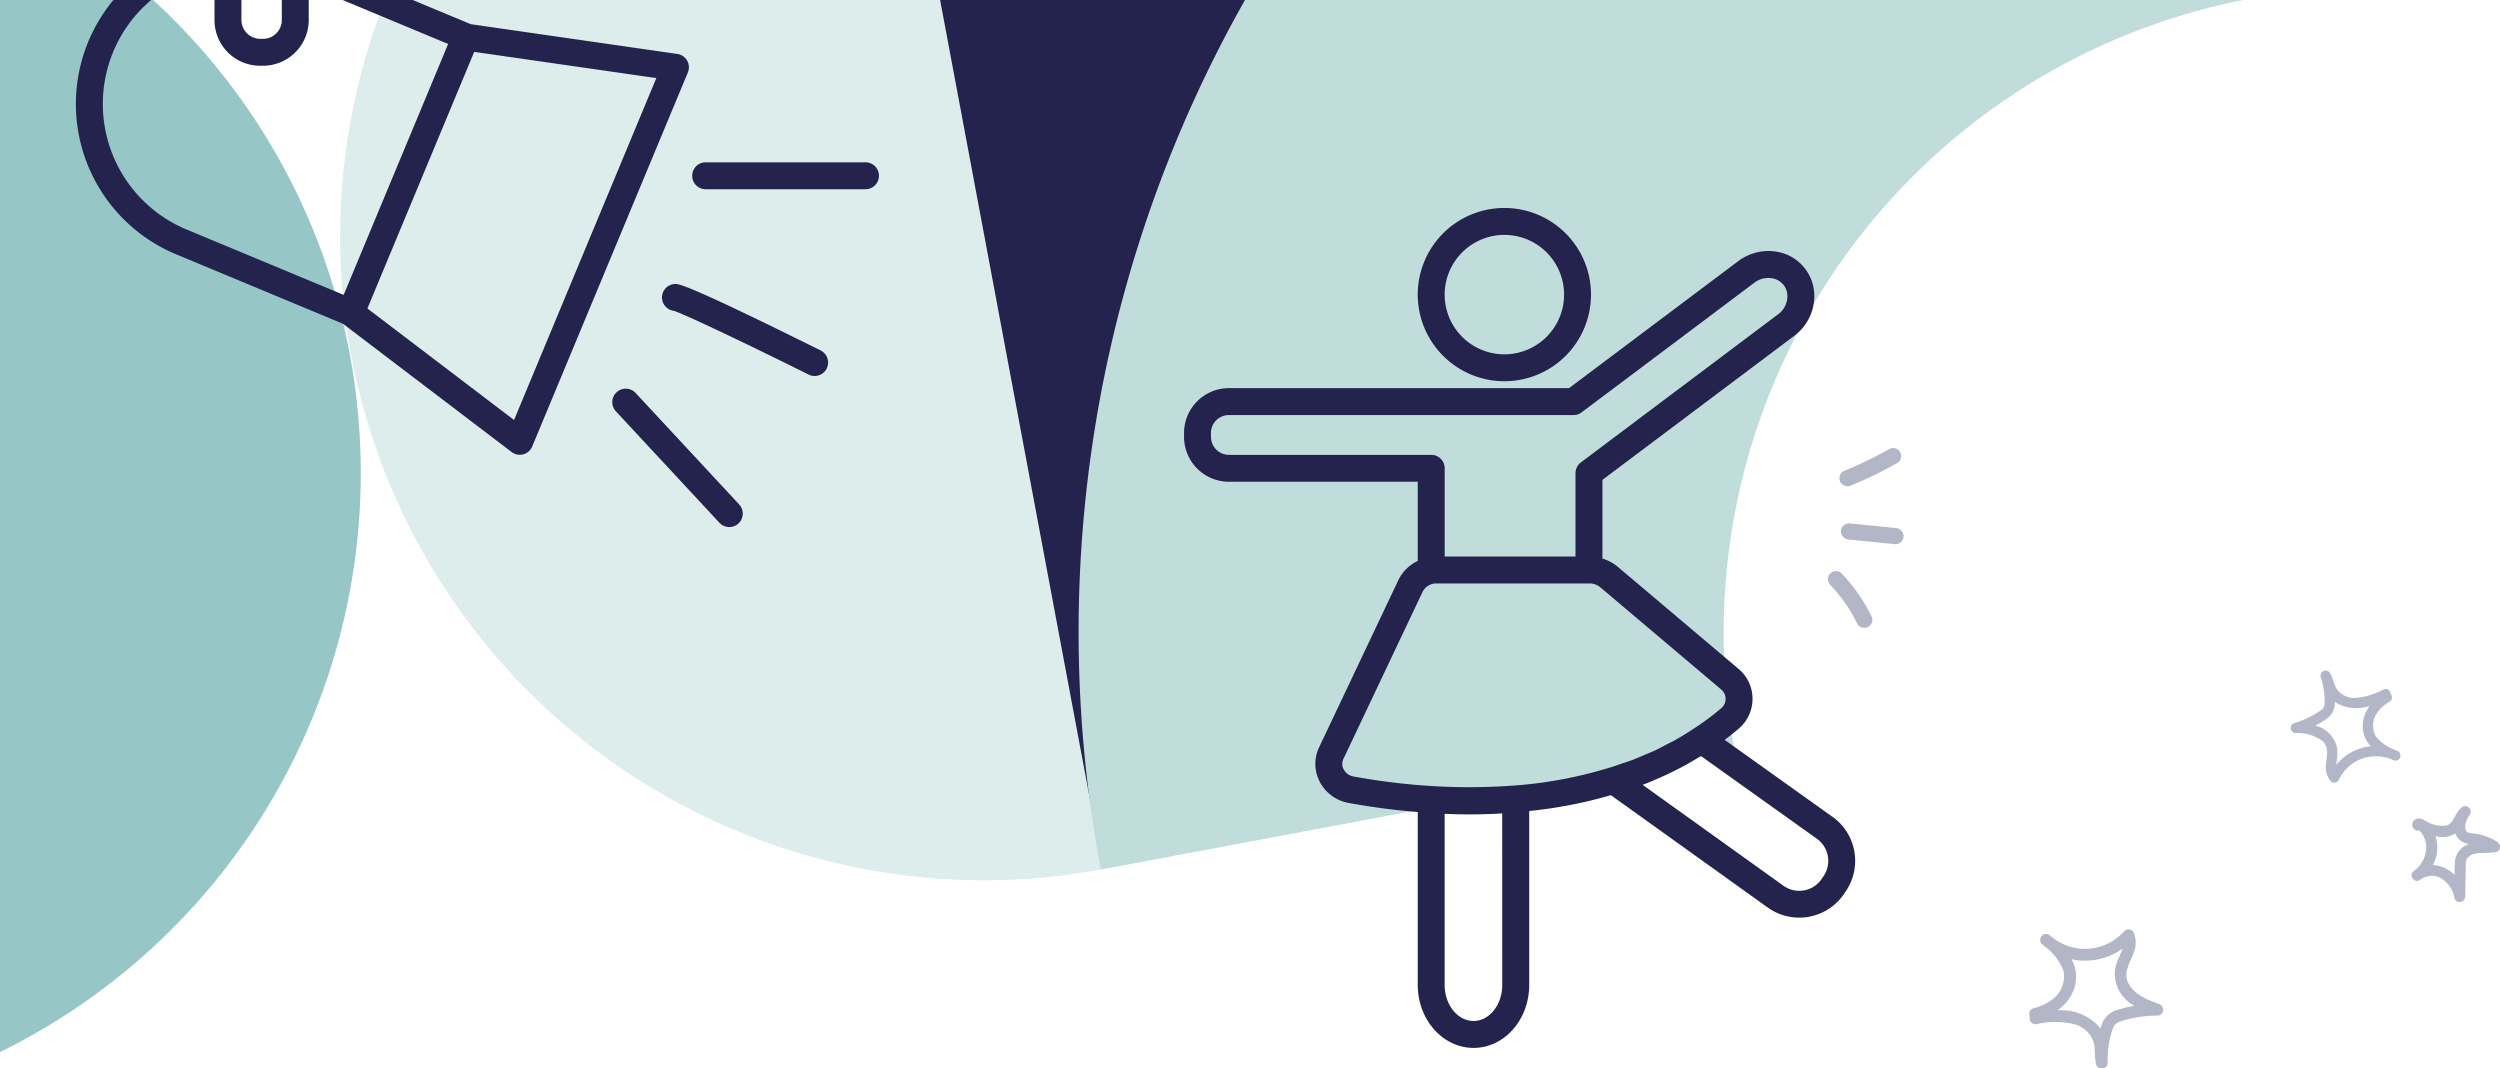 <svg id="Gruppe_529" data-name="Gruppe 529" xmlns="http://www.w3.org/2000/svg" xmlns:xlink="http://www.w3.org/1999/xlink" width="278.557" height="119.052" viewBox="0 0 278.557 119.052">
  <defs>
    <clipPath id="clip-path">
      <rect id="Rechteck_374" data-name="Rechteck 374" width="278.557" height="119.052" fill="none"/>
    </clipPath>
  </defs>
  <g id="Gruppe_528" data-name="Gruppe 528" clip-path="url(#clip-path)">
    <path id="Pfad_1050" data-name="Pfad 1050" d="M42.912,0a71.734,71.734,0,0,0,80,96.839L104.749,0Z" fill="#dcedec"/>
    <path id="Pfad_1051" data-name="Pfad 1051" d="M138.948,0h-34.2L122.9,96.825A142.982,142.982,0,0,1,138.948,0" fill="#23234e"/>
    <path id="Pfad_1052" data-name="Pfad 1052" d="M249.94,0H138.721a142.978,142.978,0,0,0-16.067,96.887l70.618-13.241A71.86,71.86,0,0,1,249.94,0" fill="#c0dddc"/>
    <path id="Pfad_1053" data-name="Pfad 1053" d="M38.986,39.536A71.412,71.412,0,0,0,17.062,0H0V117.224A71.9,71.9,0,0,0,38.986,39.536" fill="#96c7c6"/>
    <path id="Pfad_1056" data-name="Pfad 1056" d="M206.257,54.09a43.957,43.957,0,0,0,5.038-2.442.9.9,0,1,0-.808-1.606,43.943,43.943,0,0,1-5.037,2.442.9.9,0,0,0-.4,1.207.922.922,0,0,0,1.207.4" fill="#b3b6c7"/>
    <path id="Pfad_1057" data-name="Pfad 1057" d="M205.97,60.11l5.191.526a.905.905,0,0,0,.943-.852.919.919,0,0,0-.852-.944l-5.191-.526a.906.906,0,0,0-.943.853.918.918,0,0,0,.852.943" fill="#b3b6c7"/>
    <path id="Pfad_1058" data-name="Pfad 1058" d="M203.931,65.168a18.355,18.355,0,0,1,1.719,2.115c.03.042.058.085.088.127.078.112-.074-.114,0,0,.063.1.127.192.189.29q.186.291.361.59c.233.4.449.805.652,1.219a.9.9,0,0,0,1.606-.807,19.231,19.231,0,0,0-3.266-4.723.9.9,0,1,0-1.349,1.188" fill="#b3b6c7"/>
    <path id="Pfad_1059" data-name="Pfad 1059" d="M240.576,111.876c-1.266-.47-2.7-1-3.377-2.233a2.078,2.078,0,0,1-.2-1.586,8.027,8.027,0,0,1,.426-1.132c.1-.228.2-.456.285-.689a2.992,2.992,0,0,0,.039-2.327.6.6,0,0,0-.464-.342.669.669,0,0,0-.594.192,5.962,5.962,0,0,1-3.016,1.808,5.849,5.849,0,0,1-5.245-1.321.657.657,0,0,0-1.108.509.61.61,0,0,0,.2.446c.079.071.159.138.235.2a6.129,6.129,0,0,1,2.155,2.736,3.179,3.179,0,0,1-1.287,3.262,5.662,5.662,0,0,1-2.047.941.618.618,0,0,0-.446.408.706.706,0,0,0,.045.523.652.652,0,0,0,.794.829,9.3,9.3,0,0,1,4.2.03,3.131,3.131,0,0,1,2.116,1.99,5.572,5.572,0,0,1,.127,1.193,6.367,6.367,0,0,0,.132,1.256.633.633,0,0,0,.627.483.79.79,0,0,0,.1-.007.631.631,0,0,0,.573-.65,10.135,10.135,0,0,1,.544-3.716,1.546,1.546,0,0,1,.314-.563,1.507,1.507,0,0,1,.614-.324,13.006,13.006,0,0,1,1.862-.453,13.156,13.156,0,0,1,2.179-.175.634.634,0,0,0,.653-.517.691.691,0,0,0-.438-.771m-9.722-1.125a4.208,4.208,0,0,0,.422-2.545,4.124,4.124,0,0,0-.467-1.33c.236.052.475.093.714.122a7.2,7.2,0,0,0,4.99-1.314c-.038.111-.081.219-.122.322-.067.168-.14.335-.213.5a6.931,6.931,0,0,0-.508,1.452,4.046,4.046,0,0,0,2,4.018c.046.03.094.06.143.09a13.585,13.585,0,0,0-1.8.438,2.586,2.586,0,0,0-1.689,1.32,5.459,5.459,0,0,0-.3.786,4.243,4.243,0,0,0-.44-.524,5.752,5.752,0,0,0-4.035-1.527h-.287a4.964,4.964,0,0,0,1.6-1.81" fill="#b3b6c7"/>
    <path id="Pfad_1060" data-name="Pfad 1060" d="M267.151,83.679c-.074-.034-.149-.066-.223-.1a4.766,4.766,0,0,1-2.217-1.554,2.451,2.451,0,0,1,.23-2.691,4.428,4.428,0,0,1,1.314-1.156.534.534,0,0,0,.27-.452.6.6,0,0,0-.152-.405.566.566,0,0,0-.854-.477,7.58,7.58,0,0,1-3.157.926,2.412,2.412,0,0,1-2-1,4.393,4.393,0,0,1-.361-.86,4.992,4.992,0,0,0-.388-.926.573.573,0,0,0-1.034.467,7.944,7.944,0,0,1,.428,2.9,1.189,1.189,0,0,1-.1.472,1.115,1.115,0,0,1-.374.364,10.009,10.009,0,0,1-1.293.758,10.3,10.3,0,0,1-1.607.626.541.541,0,0,0-.4.59.594.594,0,0,0,.553.529h0a4.568,4.568,0,0,1,3.015.9,1.59,1.59,0,0,1,.492,1.112,6.333,6.333,0,0,1-.065.941c-.023.195-.046.39-.059.587a2.4,2.4,0,0,0,.509,1.8.511.511,0,0,0,.4.176.528.528,0,0,0,.078,0,.566.566,0,0,0,.445-.308,4.629,4.629,0,0,1,1.843-2.022,4.544,4.544,0,0,1,4.2-.186.575.575,0,0,0,.755-.242.584.584,0,0,0,.037-.457.544.544,0,0,0-.283-.325m-8.039-3.492a2.124,2.124,0,0,0,1-1.412,4.232,4.232,0,0,0,.052-.564,3.329,3.329,0,0,0,.373.238,4.563,4.563,0,0,0,3.426.242l.06-.017a3.9,3.9,0,0,0-.705,1.617,3.367,3.367,0,0,0,.262,2.045,3.268,3.268,0,0,0,.582.83c-.152.014-.3.034-.457.06a5.666,5.666,0,0,0-3.008,1.582,5.451,5.451,0,0,0-.381.422c0-.033.006-.066.008-.1.013-.141.03-.283.047-.424a5.435,5.435,0,0,0,.054-1.221,3.227,3.227,0,0,0-2.449-2.62,10.847,10.847,0,0,0,1.14-.679" fill="#b3b6c7"/>
    <path id="Pfad_1061" data-name="Pfad 1061" d="M278.268,93.812h0a6.339,6.339,0,0,0-1.647-.741,5.991,5.991,0,0,0-.856-.178l-.2-.022a2.019,2.019,0,0,1-.552-.107c-.319-.134-.346-.541-.347-.663a2.694,2.694,0,0,1,.493-1.286l.049-.084a.576.576,0,0,0-.128-.756.636.636,0,0,0-.822.008,3.547,3.547,0,0,0-.7.964c-.284.5-.528.926-1.024,1.051a3.688,3.688,0,0,1-2.277-.532.531.531,0,0,0-.071-.029,1.014,1.014,0,0,0-.8-.228.759.759,0,0,0-.591.516.637.637,0,0,0,.191.657.589.589,0,0,0,.579.142c.045.045.089.09.13.137a2.571,2.571,0,0,1,.352.535,2.788,2.788,0,0,1,.293,1.277,3.334,3.334,0,0,1-1.355,2.55l-.081.063a.577.577,0,0,0-.056.82.568.568,0,0,0,.806.136l.08-.063A2.109,2.109,0,0,1,272,97.867a3.181,3.181,0,0,1,1.475,2.186.56.56,0,0,0,.559.456c.02,0,.041,0,.061,0a.63.63,0,0,0,.582-.6l.065-3.45a1.655,1.655,0,0,1,.137-.79,1.534,1.534,0,0,1,1.105-.586,8,8,0,0,1,.967-.06,7.789,7.789,0,0,0,1.149-.085.545.545,0,0,0,.448-.44.664.664,0,0,0-.276-.678m-6.724,1.027a3.974,3.974,0,0,0-.188-1.674,3.341,3.341,0,0,0,1.449.023,2.138,2.138,0,0,0,.77-.342,1.752,1.752,0,0,0,.537.782,2.083,2.083,0,0,0,1.006.408,2.666,2.666,0,0,0-.588.284,2.118,2.118,0,0,0-.968,1.5,10.182,10.182,0,0,0-.067,1.425V97.5a3.41,3.41,0,0,0-.278-.261,3.6,3.6,0,0,0-2.14-.858,4.328,4.328,0,0,0,.467-1.542m-1.964,2.947Z" fill="#b3b6c7"/>
    <g id="Gruppe_530" data-name="Gruppe 530">
      <path id="Pfad_1054" data-name="Pfad 1054" d="M204.227,91.046l-12.061-8.609c.535-.4,1.054-.812,1.56-1.245l0,0a4.35,4.35,0,0,0-.031-6.677L180.193,63.1a4.863,4.863,0,0,0-1.645-.863V53.468l21.363-16.043a5.526,5.526,0,0,0,2.245-4.416,4.993,4.993,0,0,0-4.35-4.987,5.582,5.582,0,0,0-4.124,1.073L174.825,43.248H136.919a5,5,0,0,0-4.99,4.99v.431a5.006,5.006,0,0,0,4.99,5.01h21.052v8.816a4.61,4.61,0,0,0-2.16,2.139l-8.834,18.637a4.3,4.3,0,0,0,.076,3.842,4.527,4.527,0,0,0,3.272,2.363,75.73,75.73,0,0,0,7.646,1v19.271c0,3.867,2.789,7.014,6.218,7.014s6.2-3.147,6.2-7.014V90.364A50.55,50.55,0,0,0,179.49,88.6l17.45,12.5a6.031,6.031,0,0,0,8.44-1.373l.2-.3a6.026,6.026,0,0,0-1.353-8.386M136.919,50.679a2,2,0,0,1-1.99-2.01v-.431a1.992,1.992,0,0,1,1.99-1.99h38.406a1.5,1.5,0,0,0,.9-.3l19.259-14.454a2.554,2.554,0,0,1,1.89-.5,2.1,2.1,0,0,1,1.4.809,2.044,2.044,0,0,1,.382,1.209,2.483,2.483,0,0,1-1.038,2.01l-21.97,16.5a1.5,1.5,0,0,0-.6,1.2V62.01H160.971V52.179a1.5,1.5,0,0,0-1.5-1.5Zm12.795,35.048a1.3,1.3,0,0,1-.023-1.176l8.828-18.626a1.688,1.688,0,0,1,1.534-.915h17.081a1.863,1.863,0,0,1,1.143.4l13.485,11.4a1.351,1.351,0,0,1,.014,2.108,28.313,28.313,0,0,1-3.049,2.265q-1.029.69-2.13,1.308c-.3.166-.612.312-.917.47-.447.233-.887.475-1.35.69-.372.174-.764.323-1.147.485-.416.175-.823.363-1.25.525s-.844.288-1.266.431-.822.294-1.247.422c-.036.008-.071.016-.106.027a47.982,47.982,0,0,1-10.545,1.982h-.036a67.472,67.472,0,0,1-9.172.061,73,73,0,0,1-8.708-1.058,1.559,1.559,0,0,1-1.139-.8m17.67,24.02c0,2.213-1.433,4.014-3.2,4.014s-3.218-1.8-3.218-4.014V90.678a59.778,59.778,0,0,0,6.413-.046ZM203.131,97.7l-.033.047-.182.276a3.023,3.023,0,0,1-4.223.65L183.031,87.449c.774-.294,1.525-.618,2.265-.955.186-.084.37-.17.554-.257.74-.351,1.468-.717,2.172-1.111.054-.031.1-.064.159-.094.454-.258.9-.52,1.342-.795l12.953,9.244a3.022,3.022,0,0,1,.655,4.218" fill="#23234e"/>
      <path id="Pfad_1055" data-name="Pfad 1055" d="M167.621,42.478a9.653,9.653,0,1,0-9.653-9.653,9.663,9.663,0,0,0,9.653,9.653m0-16.305a6.653,6.653,0,1,1-6.653,6.652,6.659,6.659,0,0,1,6.653-6.652" fill="#23234e"/>
      <path id="Pfad_1062" data-name="Pfad 1062" d="M91.438,39.05c-14.886-7.406-15.792-7.406-16.18-7.406a1.5,1.5,0,0,0-.194,2.987c1.139.331,8.488,3.847,15.038,7.106a1.5,1.5,0,0,0,1.336-2.687" fill="#23234e"/>
      <path id="Pfad_1063" data-name="Pfad 1063" d="M96.436,18.085H78.628a1.5,1.5,0,0,0,0,3H96.436a1.5,1.5,0,0,0,0-3" fill="#23234e"/>
      <path id="Pfad_1064" data-name="Pfad 1064" d="M70.823,43.788a1.5,1.5,0,0,0-2.2,2.041L80.159,58.246a1.5,1.5,0,0,0,2.2-2.041Z" fill="#23234e"/>
      <path id="Pfad_1065" data-name="Pfad 1065" d="M28.978,7.326H29.3a5.1,5.1,0,0,0,5.1-5.079V0h-3V2.247a2.093,2.093,0,0,1-2.1,2.079h-.318A2.107,2.107,0,0,1,26.9,2.247V0h-3V2.247a5.084,5.084,0,0,0,5.078,5.079" fill="#23234e"/>
      <path id="Pfad_1066" data-name="Pfad 1066" d="M75.472,6.011,52.457,2.695,45.983,0H38.178l11.755,4.9L38.293,32.859,20.78,25.568A15.15,15.15,0,0,1,16.843,0H12.638a18.142,18.142,0,0,0,6.99,28.338l18.6,7.746L57.007,50.366a1.492,1.492,0,0,0,.908.307,1.437,1.437,0,0,0,.39-.052,1.5,1.5,0,0,0,.995-.872L76.643,8.072a1.5,1.5,0,0,0-1.171-2.061M57.277,46.8,40.937,34.371,52.836,5.78,73.131,8.7Z" fill="#23234e"/>
    </g>
  </g>
</svg>
